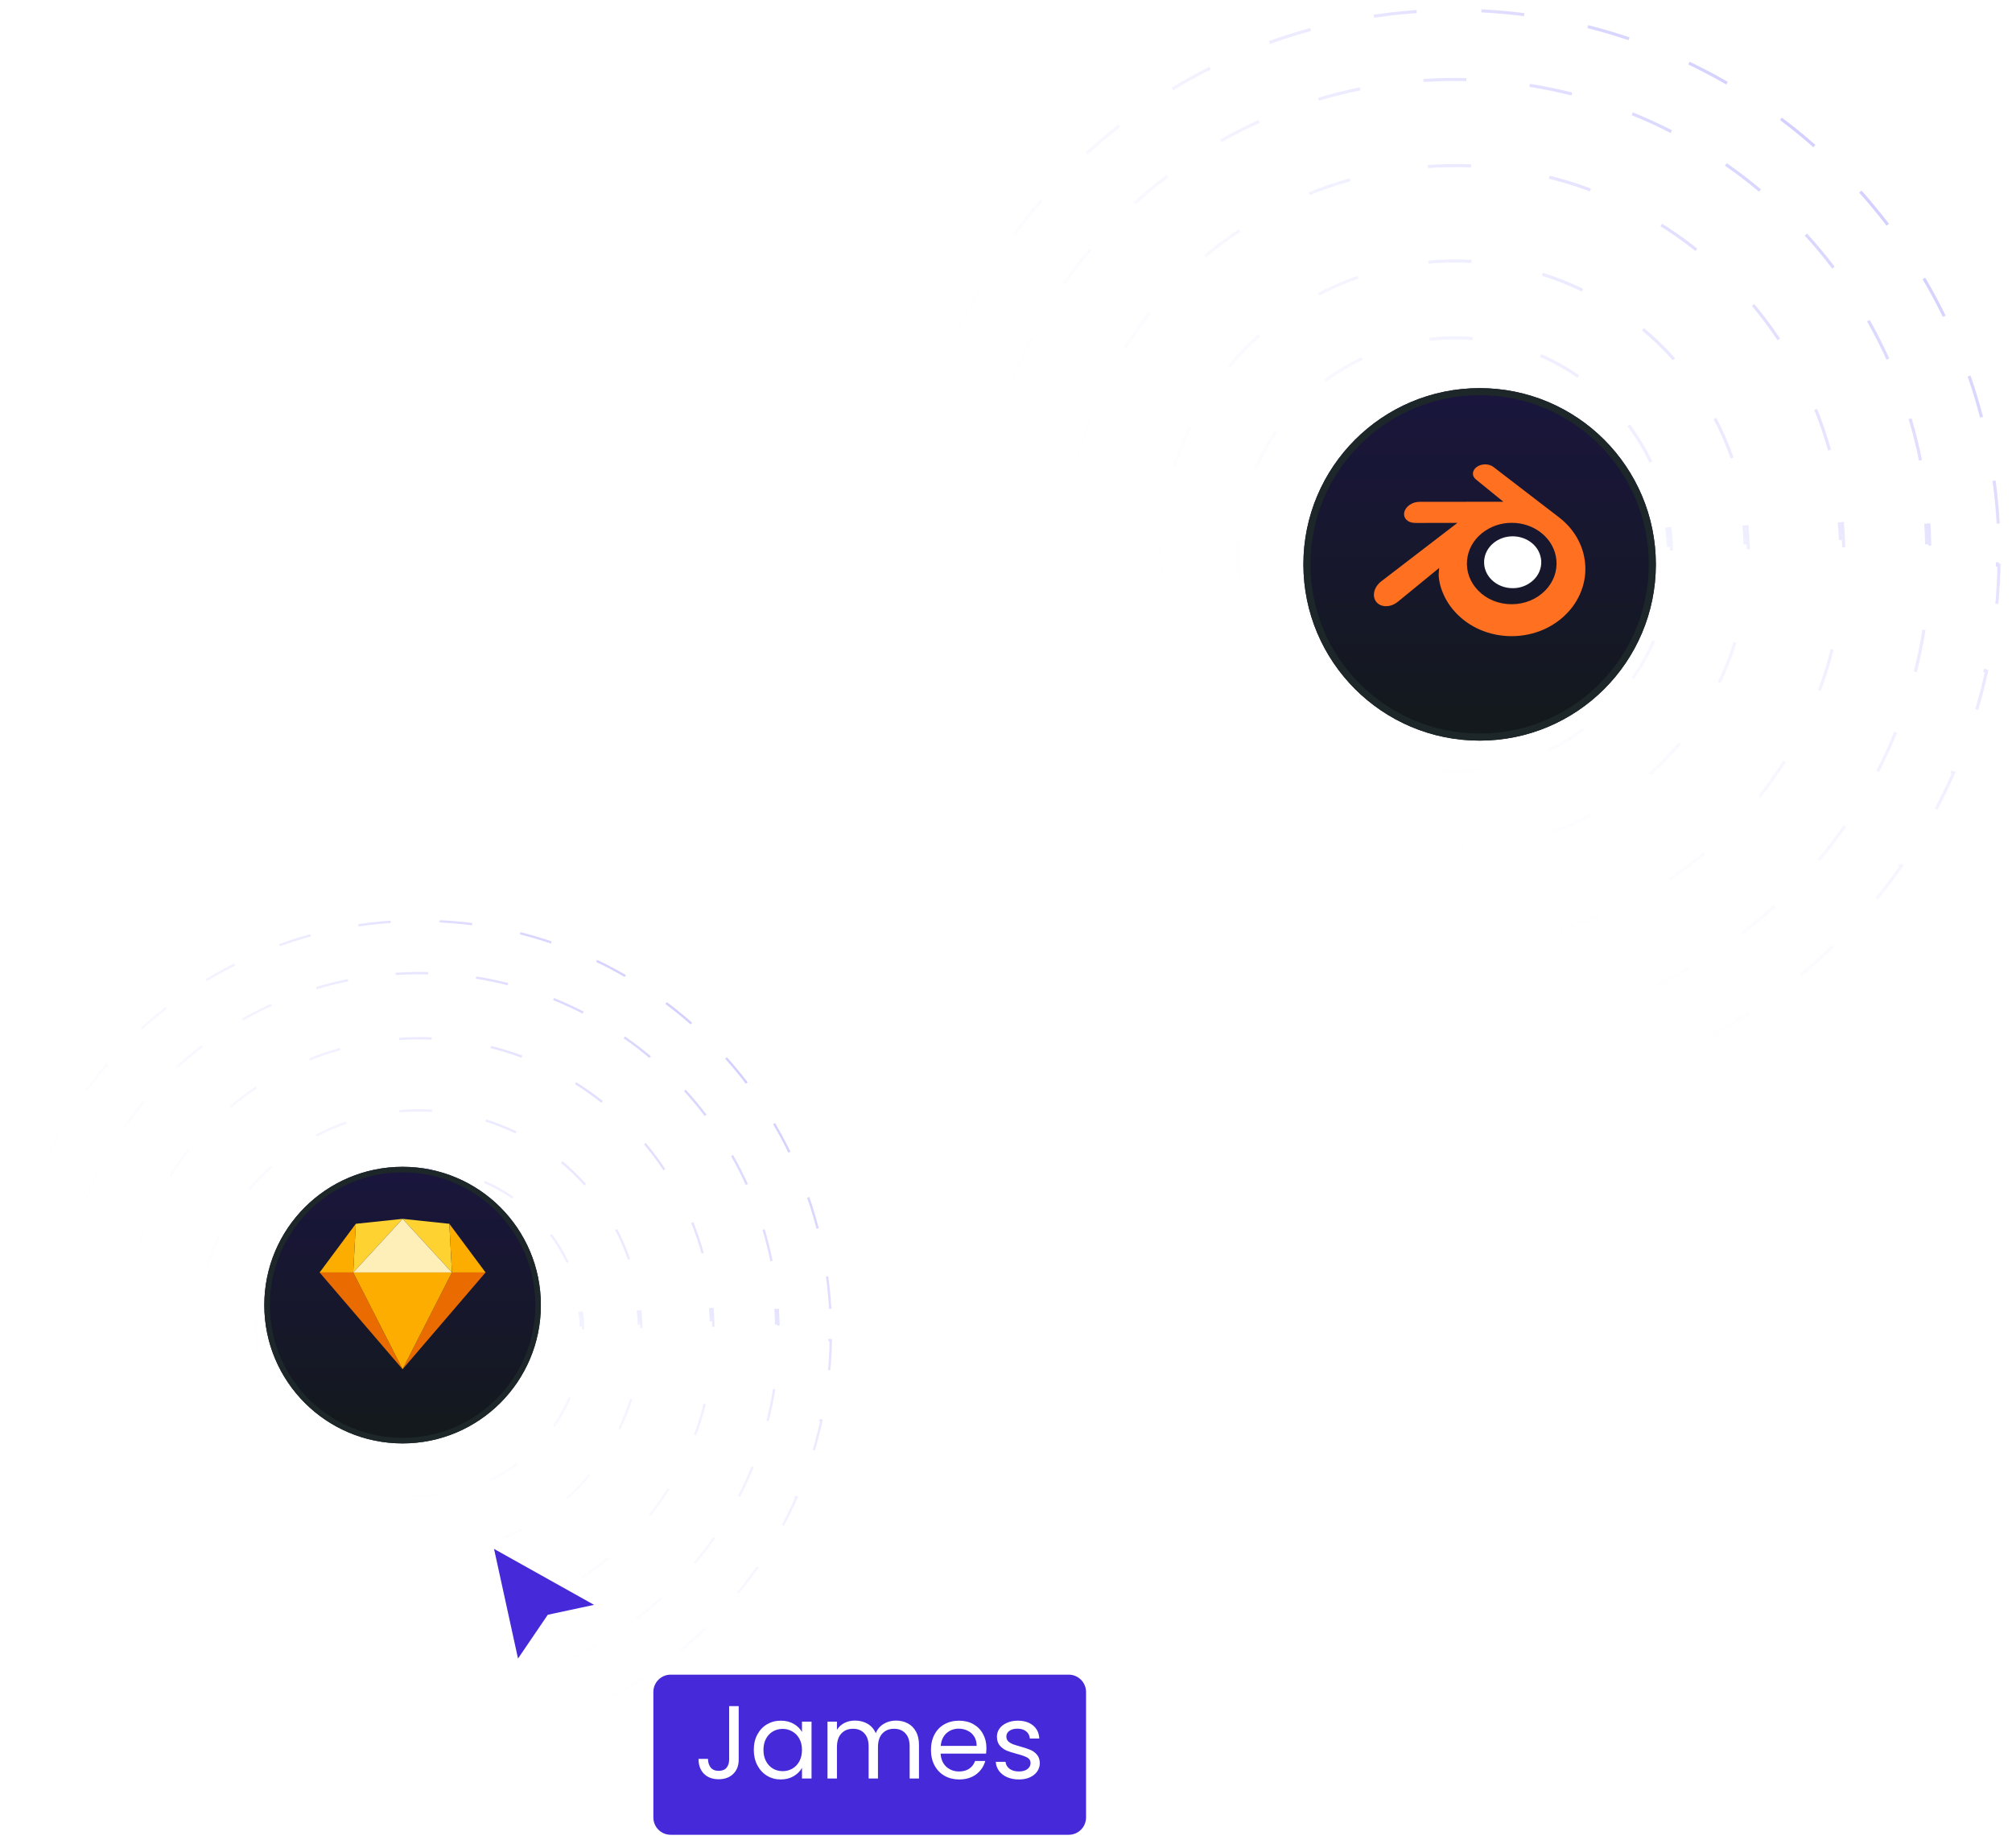 <svg width="465" height="427" viewBox="0 0 465 427" fill="none" xmlns="http://www.w3.org/2000/svg">
<path d="M461.806 120.99C461.518 115.907 460.929 110.906 460.058 106.006L459.708 106.068C459.145 102.904 458.464 99.781 457.67 96.706L458.014 96.617C456.746 91.708 455.191 86.918 453.366 82.264L453.035 82.394C451.865 79.41 450.584 76.482 449.198 73.615L449.518 73.46C447.318 68.912 444.852 64.518 442.142 60.297L441.843 60.49C440.115 57.798 438.287 55.177 436.364 52.632L436.647 52.418C433.609 48.397 430.336 44.565 426.848 40.943L426.592 41.189C424.377 38.888 422.075 36.672 419.691 34.546L419.928 34.28C416.175 30.933 412.222 27.808 408.089 24.924L407.885 25.216C405.269 23.391 402.581 21.664 399.825 20.039L400.006 19.733C395.685 17.185 391.2 14.889 386.572 12.863L386.429 13.189C383.512 11.912 380.538 10.743 377.511 9.688L377.628 9.352C372.908 7.706 368.062 6.333 363.109 5.253L363.034 5.6C359.93 4.923 356.784 4.361 353.6 3.919L353.649 3.567C348.719 2.883 343.7 2.485 338.609 2.39L338.603 2.746C337.01 2.716 335.411 2.716 333.805 2.747C332.199 2.777 330.601 2.838 329.011 2.928L328.99 2.573C323.907 2.861 318.906 3.45 314.006 4.321L314.068 4.671C310.904 5.234 307.781 5.914 304.706 6.709L304.617 6.365C299.708 7.632 294.918 9.188 290.264 11.013L290.394 11.344C287.41 12.514 284.482 13.795 281.615 15.181L281.461 14.861C276.912 17.061 272.518 19.526 268.298 22.237L268.49 22.536C265.798 24.264 263.177 26.092 260.632 28.015L260.418 27.732C256.397 30.77 252.565 34.043 248.943 37.531L249.189 37.787C246.888 40.002 244.672 42.304 242.546 44.688L242.28 44.451C238.933 48.203 235.808 52.157 232.924 56.29L233.216 56.494C231.391 59.11 229.664 61.798 228.039 64.554L227.733 64.373C225.185 68.694 222.889 73.179 220.863 77.807L221.189 77.95C219.912 80.867 218.743 83.841 217.688 86.868L217.352 86.751C215.706 91.471 214.333 96.317 213.253 101.27L213.6 101.345C212.923 104.449 212.361 107.595 211.919 110.779L211.567 110.73C210.883 115.66 210.485 120.679 210.39 125.77L210.746 125.776C210.716 127.369 210.716 128.968 210.747 130.574C210.777 132.18 210.838 133.778 210.928 135.368L210.573 135.388C210.861 140.472 211.45 145.473 212.321 150.373L212.671 150.311C213.234 153.475 213.915 156.597 214.709 159.673L214.365 159.762C215.633 164.671 217.188 169.461 219.013 174.115L219.344 173.985C220.514 176.969 221.795 179.897 223.181 182.764L222.861 182.918C225.061 187.467 227.527 191.861 230.237 196.081L230.536 195.889C232.264 198.581 234.092 201.202 236.015 203.747L235.732 203.961C238.77 207.982 242.043 211.814 245.531 215.436L245.787 215.19C248.002 217.491 250.304 219.707 252.688 221.833L252.451 222.099C256.204 225.446 260.157 228.571 264.29 231.454L264.494 231.163C267.11 232.988 269.798 234.715 272.554 236.34L272.373 236.646C276.694 239.194 281.179 241.49 285.807 243.516L285.95 243.19C288.867 244.467 291.841 245.635 294.868 246.691L294.751 247.027C299.471 248.673 304.317 250.046 309.27 251.126L309.345 250.779C312.449 251.456 315.595 252.018 318.779 252.46L318.73 252.812C323.66 253.496 328.679 253.894 333.77 253.989L333.776 253.633C335.369 253.663 336.968 253.663 338.574 253.632C340.18 253.602 341.778 253.541 343.368 253.451L343.389 253.806C348.472 253.518 353.473 252.929 358.373 252.058L358.311 251.708C361.475 251.145 364.597 250.464 367.673 249.67L367.762 250.014C372.671 248.746 377.461 247.191 382.115 245.366L381.985 245.035C384.969 243.865 387.897 242.584 390.764 241.198L390.918 241.518C395.467 239.318 399.861 236.852 404.081 234.142L403.889 233.843C406.581 232.115 409.202 230.287 411.747 228.364L411.961 228.647C415.982 225.609 419.814 222.336 423.436 218.848L423.19 218.592C425.491 216.377 427.707 214.075 429.833 211.691L430.099 211.928C433.446 208.175 436.571 204.222 439.454 200.089L439.163 199.885C440.988 197.269 442.715 194.581 444.34 191.825L444.646 192.006C447.194 187.685 449.49 183.2 451.516 178.572L451.19 178.429C452.467 175.512 453.635 172.538 454.691 169.511L455.027 169.628C456.673 164.908 458.046 160.062 459.126 155.109L458.779 155.034C459.456 151.93 460.018 148.784 460.46 145.6L460.812 145.649C461.496 140.719 461.894 135.7 461.989 130.609L461.633 130.602C461.663 129.01 461.663 127.411 461.632 125.805C461.602 124.199 461.541 122.601 461.451 121.011L461.806 120.99ZM426.096 126.48C426.061 124.636 425.971 122.806 425.827 120.991L425.118 121.047C425.261 122.848 425.351 124.664 425.385 126.494C425.42 128.324 425.4 130.142 425.325 131.947L426.035 131.976C426.11 130.157 426.131 128.325 426.096 126.48ZM422.825 104.018C421.836 100.463 420.634 96.998 419.235 93.637L418.579 93.911C419.967 97.244 421.159 100.682 422.14 104.208L422.825 104.018ZM411.107 78.435C409.074 75.38 406.859 72.457 404.479 69.682L403.939 70.145C406.301 72.898 408.498 75.798 410.515 78.829L411.107 78.435ZM392.059 57.726C389.195 55.453 386.191 53.35 383.06 51.435L382.689 52.041C385.795 53.942 388.776 56.027 391.617 58.282L392.059 57.726ZM367.56 43.891C364.149 42.62 360.641 41.551 357.051 40.698L356.887 41.389C360.448 42.236 363.928 43.296 367.312 44.557L367.56 43.891ZM339.976 38.344C338.157 38.269 336.325 38.248 334.48 38.283C332.636 38.318 330.806 38.408 328.991 38.552L329.047 39.261C330.848 39.118 332.664 39.028 334.494 38.994C336.324 38.959 338.142 38.979 339.947 39.054L339.976 38.344ZM312.018 41.554C308.463 42.543 304.998 43.745 301.637 45.144L301.911 45.8C305.244 44.412 308.682 43.22 312.208 42.239L312.018 41.554ZM286.435 53.272C283.38 55.305 280.457 57.52 277.682 59.9L278.145 60.44C280.898 58.078 283.798 55.881 286.829 53.864L286.435 53.272ZM265.726 72.32C263.453 75.184 261.351 78.188 259.435 81.319L260.041 81.69C261.942 78.584 264.027 75.603 266.283 72.762L265.726 72.32ZM251.891 96.819C250.62 100.23 249.551 103.738 248.698 107.328L249.389 107.492C250.236 103.931 251.296 100.451 252.557 97.067L251.891 96.819ZM246.344 124.403C246.269 126.222 246.248 128.054 246.283 129.899C246.318 131.743 246.408 133.573 246.552 135.388L247.261 135.332C247.118 133.531 247.028 131.715 246.994 129.885C246.959 128.055 246.979 126.237 247.054 124.432L246.344 124.403ZM249.554 152.361C250.543 155.916 251.745 159.381 253.144 162.742L253.8 162.468C252.412 159.135 251.22 155.697 250.239 152.171L249.554 152.361ZM261.272 177.944C263.305 180.999 265.52 183.922 267.9 186.697L268.44 186.234C266.078 183.481 263.881 180.581 261.864 177.55L261.272 177.944ZM280.32 198.653C283.184 200.926 286.188 203.028 289.319 204.944L289.69 204.338C286.584 202.437 283.603 200.352 280.762 198.096L280.32 198.653ZM304.819 212.488C308.23 213.759 311.738 214.828 315.328 215.681L315.492 214.99C311.931 214.143 308.451 213.083 305.067 211.822L304.819 212.488ZM332.403 218.035C334.222 218.11 336.054 218.131 337.899 218.096C339.743 218.061 341.573 217.971 343.388 217.827L343.332 217.118C341.531 217.261 339.715 217.35 337.885 217.385C336.055 217.42 334.237 217.4 332.432 217.325L332.403 218.035ZM360.361 214.825C363.916 213.836 367.381 212.634 370.742 211.235L370.468 210.579C367.135 211.967 363.697 213.159 360.171 214.14L360.361 214.825ZM385.944 203.107C388.999 201.074 391.922 198.859 394.697 196.479L394.234 195.939C391.481 198.301 388.581 200.498 385.55 202.515L385.944 203.107ZM406.653 184.059C408.926 181.195 411.028 178.191 412.944 175.06L412.338 174.689C410.437 177.795 408.352 180.776 406.096 183.617L406.653 184.059ZM420.488 159.56C421.759 156.149 422.828 152.641 423.681 149.051L422.99 148.887C422.143 152.448 421.083 155.928 419.822 159.312L420.488 159.56ZM404.064 126.899C404.03 125.156 403.932 123.429 403.77 121.72L403.062 121.787C403.222 123.478 403.32 125.187 403.353 126.913C403.386 128.638 403.353 130.35 403.257 132.045L403.967 132.085C404.064 130.372 404.097 128.643 404.064 126.899ZM400.311 105.84C399.166 102.553 397.775 99.382 396.162 96.349L395.535 96.683C397.131 99.684 398.507 102.821 399.64 106.074L400.311 105.84ZM386.866 83.016C384.564 80.437 382.069 78.035 379.404 75.833L378.951 76.381C381.589 78.56 384.058 80.937 386.336 83.49L386.866 83.016ZM365.727 67.05C362.636 65.553 359.414 64.284 356.085 63.265L355.877 63.945C359.171 64.953 362.358 66.209 365.418 67.69L365.727 67.05ZM340.085 60.412C338.372 60.315 336.643 60.282 334.899 60.315C333.156 60.349 331.429 60.447 329.72 60.609L329.787 61.316C331.478 61.157 333.187 61.059 334.913 61.026C336.638 60.993 338.35 61.026 340.045 61.121L340.085 60.412ZM313.84 64.068C310.553 65.213 307.382 66.603 304.349 68.217L304.683 68.844C307.684 67.248 310.821 65.872 314.074 64.739L313.84 64.068ZM291.016 77.513C288.437 79.815 286.035 82.31 283.833 84.975L284.381 85.428C286.56 82.79 288.937 80.321 291.49 78.043L291.016 77.513ZM275.05 98.651C273.553 101.743 272.284 104.965 271.265 108.294L271.945 108.502C272.953 105.208 274.209 102.021 275.69 98.961L275.05 98.651ZM268.412 124.293C268.315 126.007 268.282 127.736 268.315 129.48C268.349 131.223 268.447 132.95 268.609 134.659L269.317 134.592C269.157 132.901 269.059 131.192 269.026 129.466C268.993 127.741 269.026 126.029 269.122 124.333L268.412 124.293ZM272.068 150.539C273.213 153.826 274.604 156.997 276.217 160.03L276.844 159.696C275.248 156.695 273.872 153.558 272.739 150.305L272.068 150.539ZM285.513 173.363C287.815 175.942 290.31 178.344 292.975 180.546L293.428 179.998C290.79 177.819 288.321 175.442 286.043 172.889L285.513 173.363ZM306.652 189.329C309.743 190.826 312.965 192.095 316.294 193.114L316.502 192.434C313.208 191.426 310.021 190.17 306.961 188.689L306.652 189.329ZM332.293 195.967C334.007 196.064 335.736 196.097 337.48 196.064C339.223 196.03 340.95 195.932 342.659 195.77L342.592 195.062C340.901 195.222 339.192 195.32 337.466 195.353C335.741 195.386 334.029 195.353 332.334 195.257L332.293 195.967ZM358.539 192.311C361.826 191.166 364.997 189.775 368.03 188.162L367.696 187.535C364.695 189.131 361.558 190.507 358.305 191.64L358.539 192.311ZM381.363 178.866C383.942 176.564 386.344 174.069 388.546 171.404L387.998 170.951C385.819 173.589 383.442 176.058 380.889 178.336L381.363 178.866ZM397.329 157.727C398.826 154.636 400.095 151.414 401.114 148.085L400.434 147.877C399.426 151.171 398.17 154.358 396.689 157.418L397.329 157.727ZM445.996 126.102C445.966 124.496 445.901 122.898 445.802 121.31L445.093 121.354C445.191 122.932 445.255 124.519 445.286 126.116C445.316 127.712 445.312 129.301 445.274 130.881L445.985 130.898C446.023 129.307 446.027 127.708 445.996 126.102ZM443.849 106.385C443.215 103.233 442.445 100.13 441.548 97.084L440.866 97.285C441.758 100.311 442.522 103.393 443.152 106.525L443.849 106.385ZM436.309 82.977C434.988 80.056 433.543 77.204 431.982 74.427L431.362 74.775C432.914 77.534 434.349 80.368 435.661 83.27L436.309 82.977ZM423.722 61.845C421.788 59.297 419.746 56.838 417.602 54.472L417.075 54.949C419.205 57.3 421.234 59.744 423.156 62.275L423.722 61.845ZM406.76 44.034C404.314 41.982 401.778 40.034 399.159 38.199L398.751 38.781C401.354 40.605 403.873 42.54 406.303 44.579L406.76 44.034ZM386.272 30.423C383.438 28.968 380.533 27.633 377.564 26.424L377.296 27.083C380.246 28.284 383.132 29.61 385.948 31.055L386.272 30.423ZM363.268 21.725C360.19 20.944 357.061 20.293 353.887 19.779L353.773 20.48C356.926 20.991 360.035 21.638 363.093 22.414L363.268 21.725ZM338.898 18.394C337.307 18.356 335.708 18.352 334.102 18.383C332.496 18.413 330.898 18.478 329.31 18.577L329.354 19.286C330.932 19.188 332.519 19.124 334.116 19.093C335.712 19.063 337.301 19.067 338.881 19.105L338.898 18.394ZM314.385 20.53C311.233 21.164 308.13 21.934 305.084 22.831L305.285 23.513C308.311 22.621 311.393 21.857 314.525 21.227L314.385 20.53ZM290.977 28.07C288.056 29.391 285.204 30.835 282.427 32.397L282.776 33.017C285.534 31.465 288.368 30.03 291.27 28.718L290.977 28.07ZM269.845 40.657C267.297 42.591 264.838 44.633 262.472 46.777L262.949 47.304C265.3 45.174 267.744 43.145 270.275 41.223L269.845 40.657ZM252.034 57.619C249.982 60.065 248.034 62.6 246.199 65.219L246.781 65.627C248.605 63.025 250.54 60.506 252.579 58.076L252.034 57.619ZM238.423 78.107C236.968 80.941 235.633 83.846 234.424 86.815L235.083 87.083C236.283 84.133 237.61 81.247 239.055 78.431L238.423 78.107ZM229.725 101.111C228.944 104.189 228.293 107.318 227.779 110.492L228.481 110.606C228.992 107.453 229.638 104.344 230.414 101.286L229.725 101.111ZM226.394 125.481C226.356 127.072 226.352 128.671 226.383 130.277C226.413 131.883 226.478 133.481 226.577 135.069L227.286 135.025C227.188 133.447 227.124 131.86 227.093 130.263C227.063 128.667 227.067 127.078 227.105 125.498L226.394 125.481ZM228.53 149.994C229.164 153.146 229.934 156.249 230.831 159.295L231.513 159.094C230.621 156.067 229.857 152.986 229.227 149.854L228.53 149.994ZM236.07 173.402C237.391 176.323 238.836 179.175 240.397 181.952L241.017 181.603C239.465 178.845 238.03 176.011 236.718 173.109L236.07 173.402ZM248.657 194.534C250.591 197.081 252.633 199.541 254.777 201.907L255.304 201.43C253.174 199.079 251.145 196.635 249.223 194.104L248.657 194.534ZM265.619 212.345C268.065 214.397 270.601 216.344 273.22 218.18L273.628 217.598C271.025 215.774 268.506 213.839 266.076 211.8L265.619 212.345ZM286.107 225.956C288.941 227.411 291.846 228.746 294.815 229.955L295.083 229.296C292.133 228.095 289.247 226.769 286.431 225.324L286.107 225.956ZM309.111 234.654C312.189 235.435 315.318 236.086 318.492 236.6L318.606 235.898C315.453 235.387 312.344 234.741 309.286 233.965L309.111 234.654ZM333.481 237.985C335.072 238.023 336.671 238.027 338.277 237.996C339.883 237.966 341.481 237.901 343.069 237.802L343.025 237.093C341.447 237.191 339.86 237.255 338.263 237.286C336.667 237.316 335.078 237.312 333.498 237.274L333.481 237.985ZM357.994 235.849C361.146 235.215 364.249 234.445 367.295 233.548L367.094 232.866C364.068 233.758 360.986 234.522 357.854 235.152L357.994 235.849ZM381.402 228.309C384.323 226.988 387.175 225.543 389.952 223.982L389.603 223.362C386.845 224.914 384.011 226.349 381.109 227.661L381.402 228.309ZM402.534 215.722C405.081 213.788 407.541 211.746 409.907 209.602L409.43 209.075C407.079 211.205 404.635 213.234 402.104 215.156L402.534 215.722ZM420.345 198.759C422.397 196.314 424.345 193.778 426.18 191.159L425.598 190.751C423.774 193.354 421.839 195.873 419.8 198.302L420.345 198.759ZM433.956 178.272C435.411 175.438 436.746 172.533 437.955 169.564L437.296 169.296C436.095 172.246 434.769 175.132 433.324 177.948L433.956 178.272ZM442.654 155.268C443.435 152.19 444.086 149.061 444.6 145.887L443.898 145.773C443.387 148.926 442.741 152.035 441.965 155.093L442.654 155.268ZM386.296 127.237C386.263 125.518 386.144 123.82 385.943 122.149L385.237 122.233C385.435 123.881 385.553 125.555 385.585 127.25C385.617 128.946 385.563 130.623 385.428 132.277L386.137 132.335C386.274 130.657 386.328 128.956 386.296 127.237ZM381.525 106.801C380.063 103.706 378.293 100.787 376.257 98.082L375.689 98.509C377.697 101.176 379.441 104.054 380.882 107.105L381.525 106.801ZM364.753 87.007C361.972 85.075 358.987 83.418 355.839 82.074L355.56 82.728C358.664 84.052 361.606 85.686 364.347 87.59L364.753 87.007ZM340.335 78.242C338.657 78.105 336.956 78.051 335.237 78.083C333.518 78.116 331.82 78.235 330.149 78.436L330.233 79.142C331.881 78.944 333.555 78.826 335.25 78.794C336.946 78.762 338.623 78.816 340.277 78.951L340.335 78.242ZM314.802 82.854C311.706 84.316 308.787 86.086 306.082 88.122L306.509 88.69C309.176 86.682 312.054 84.938 315.105 83.497L314.802 82.854ZM295.007 99.626C293.075 102.407 291.418 105.392 290.074 108.54L290.728 108.819C292.052 105.715 293.686 102.773 295.59 100.032L295.007 99.626ZM286.242 124.044C286.105 125.722 286.051 127.423 286.083 129.142C286.116 130.861 286.235 132.559 286.436 134.23L287.142 134.146C286.944 132.497 286.826 130.824 286.794 129.128C286.762 127.433 286.816 125.756 286.951 124.102L286.242 124.044ZM290.854 149.577C292.316 152.673 294.086 155.592 296.122 158.297L296.69 157.87C294.682 155.203 292.938 152.325 291.497 149.274L290.854 149.577ZM307.626 169.372C310.407 171.304 313.392 172.961 316.54 174.305L316.819 173.651C313.715 172.327 310.773 170.693 308.032 168.789L307.626 169.372ZM332.044 178.137C333.722 178.274 335.423 178.328 337.142 178.295C338.861 178.263 340.559 178.144 342.23 177.943L342.146 177.237C340.498 177.435 338.824 177.553 337.128 177.585C335.433 177.617 333.756 177.563 332.102 177.428L332.044 178.137ZM357.577 173.525C360.673 172.063 363.592 170.293 366.297 168.257L365.87 167.689C363.203 169.697 360.325 171.441 357.274 172.882L357.577 173.525ZM377.372 156.753C379.304 153.972 380.961 150.987 382.305 147.839L381.651 147.56C380.327 150.663 378.693 153.606 376.789 156.347L377.372 156.753Z" stroke="url(#paint0_linear_3605_9502)" stroke-width="0.711" stroke-dasharray="9.95 15.64"/>
<g filter="url(#filter0_d_3605_9502)">
<circle cx="341.961" cy="127.166" r="40.728" fill="url(#paint1_linear_3605_9502)"/>
<circle cx="341.961" cy="127.166" r="39.914" stroke="#1D2729" stroke-width="1.629"/>
</g>
<g clip-path="url(#clip0_3605_9502)">
<path d="M343.003 129.631C343.095 128.003 343.892 126.567 345.095 125.547C346.278 124.548 347.866 123.937 349.601 123.937C351.336 123.937 352.924 124.548 354.107 125.547C354.716 126.048 355.216 126.669 355.576 127.372C355.936 128.074 356.148 128.843 356.199 129.631C356.291 131.305 355.619 132.863 354.436 134.014C353.135 135.256 351.4 135.941 349.601 135.923C347.683 135.923 345.966 135.187 344.762 134.014C343.583 132.863 342.908 131.305 343.003 129.631Z" fill="white"/>
<path d="M332.493 132.93C332.506 133.565 332.71 134.805 333.013 135.774C333.672 137.859 334.779 139.776 336.257 141.388C337.841 143.13 339.775 144.519 341.932 145.463C344.257 146.492 346.774 147.018 349.382 147.012C351.991 147.006 354.511 146.474 356.833 145.439C359.041 144.449 360.95 143.065 362.505 141.345C363.98 139.727 365.086 137.807 365.746 135.719C366.067 134.698 366.272 133.645 366.357 132.579C366.436 131.54 366.403 130.498 366.256 129.46C365.969 127.435 365.267 125.531 364.188 123.8C363.199 122.208 361.928 120.815 360.416 119.639L360.419 119.636L345.155 107.912C344.11 107.112 342.427 107.115 341.327 107.885C340.228 108.655 340.087 109.953 341.077 110.765L341.074 110.768L347.443 115.949L328.034 115.97C326.402 115.97 324.863 117.027 324.554 118.356C324.243 119.712 325.333 120.833 326.998 120.843L326.995 120.849L336.834 120.83L319.279 134.304L319.212 134.353C317.556 135.621 317.022 137.732 318.063 139.067C319.123 140.423 321.371 140.426 323.045 139.073L332.628 131.234C332.628 131.234 332.487 132.294 332.499 132.93H332.493ZM357.111 136.473C355.137 138.486 352.376 139.626 349.382 139.632C346.389 139.638 343.624 138.508 341.651 136.498C340.686 135.517 339.977 134.393 339.54 133.193C339.113 132.013 338.945 130.764 339.055 129.503C339.162 128.268 339.525 127.092 340.115 126.026C340.712 124.954 341.51 124.007 342.464 123.234C344.424 121.658 346.867 120.806 349.382 120.821C351.939 120.818 354.38 121.658 356.301 123.216C357.279 124.013 358.073 124.954 358.647 125.999C359.24 127.07 359.601 128.253 359.707 129.472C359.817 130.734 359.649 131.983 359.221 133.162C358.785 134.365 358.076 135.49 357.111 136.473Z" fill="#FF7021"/>
</g>
<path d="M191.873 302.467C191.656 298.624 191.211 294.843 190.552 291.139L190.287 291.186C189.862 288.794 189.347 286.433 188.747 284.108L189.007 284.041C188.048 280.33 186.872 276.709 185.493 273.191L185.243 273.289C184.358 271.033 183.39 268.819 182.342 266.652L182.584 266.535C180.92 263.097 179.057 259.775 177.008 256.584L176.782 256.729C175.475 254.694 174.093 252.713 172.639 250.789L172.854 250.627C170.557 247.587 168.083 244.69 165.446 241.952L165.252 242.138C163.577 240.399 161.837 238.723 160.035 237.116L160.214 236.915C157.377 234.385 154.389 232.022 151.264 229.843L151.11 230.063C149.132 228.683 147.1 227.378 145.017 226.149L145.153 225.918C141.887 223.992 138.497 222.256 134.997 220.724L134.89 220.97C132.684 220.005 130.436 219.122 128.148 218.324L128.236 218.07C124.668 216.825 121.005 215.788 117.26 214.971L117.203 215.234C114.857 214.722 112.478 214.297 110.072 213.963L110.109 213.697C106.382 213.179 102.587 212.878 98.739 212.807L98.734 213.076C97.53 213.053 96.321 213.053 95.106 213.077C93.892 213.1 92.684 213.145 91.482 213.213L91.467 212.945C87.624 213.163 83.844 213.608 80.139 214.267L80.186 214.531C77.794 214.956 75.433 215.471 73.108 216.072L73.041 215.812C69.33 216.77 65.709 217.946 62.191 219.326L62.289 219.576C60.032 220.46 57.819 221.429 55.652 222.477L55.535 222.235C52.097 223.898 48.775 225.762 45.584 227.811L45.729 228.037C43.694 229.343 41.713 230.725 39.789 232.179L39.627 231.965C36.587 234.261 33.691 236.736 30.952 239.373L31.138 239.566C29.399 241.241 27.723 242.981 26.116 244.783L25.915 244.604C23.385 247.441 21.022 250.43 18.843 253.555L19.063 253.708C17.683 255.686 16.378 257.719 15.149 259.802L14.918 259.665C12.992 262.932 11.256 266.322 9.724 269.821L9.97 269.929C9.005 272.134 8.122 274.383 7.324 276.671L7.07 276.582C5.825 280.15 4.788 283.814 3.971 287.558L4.234 287.615C3.722 289.962 3.297 292.34 2.963 294.747L2.697 294.71C2.179 298.437 1.878 302.231 1.807 306.08L2.076 306.085C2.053 307.289 2.053 308.498 2.077 309.712C2.1 310.926 2.145 312.134 2.213 313.336L1.945 313.352C2.163 317.195 2.608 320.975 3.267 324.68L3.531 324.633C3.956 327.025 4.471 329.385 5.072 331.711L4.812 331.778C5.77 335.488 6.946 339.11 8.326 342.628L8.576 342.53C9.46 344.786 10.429 346.999 11.477 349.166L11.235 349.283C12.898 352.722 14.762 356.044 16.811 359.235L17.037 359.089C18.343 361.124 19.726 363.106 21.179 365.03L20.965 365.192C23.261 368.231 25.736 371.128 28.373 373.867L28.566 373.68C30.241 375.42 31.981 377.095 33.783 378.703L33.604 378.903C36.441 381.434 39.43 383.796 42.555 385.976L42.708 385.756C44.686 387.135 46.719 388.441 48.802 389.669L48.665 389.901C51.931 391.827 55.322 393.563 58.821 395.094L58.929 394.848C61.134 395.813 63.383 396.697 65.671 397.495L65.582 397.748C69.15 398.993 72.814 400.031 76.558 400.847L76.615 400.585C78.962 401.097 81.34 401.521 83.747 401.856L83.71 402.122C87.437 402.639 91.231 402.94 95.08 403.012L95.085 402.743C96.289 402.765 97.498 402.765 98.712 402.742C99.926 402.719 101.134 402.673 102.336 402.605L102.352 402.873C106.195 402.656 109.975 402.211 113.68 401.552L113.633 401.287C116.025 400.862 118.385 400.347 120.711 399.747L120.778 400.007C124.488 399.048 128.11 397.872 131.628 396.493L131.53 396.243C133.786 395.358 135.999 394.39 138.166 393.342L138.283 393.584C141.722 391.92 145.044 390.057 148.235 388.008L148.089 387.782C150.124 386.475 152.106 385.093 154.03 383.639L154.192 383.854C157.231 381.557 160.128 379.083 162.867 376.446L162.68 376.252C164.42 374.577 166.095 372.837 167.703 371.035L167.903 371.214C170.434 368.377 172.796 365.389 174.976 362.264L174.756 362.11C176.135 360.132 177.441 358.1 178.669 356.017L178.901 356.153C180.827 352.887 182.563 349.497 184.094 345.997L183.848 345.89C184.813 343.684 185.697 341.436 186.495 339.148L186.748 339.236C187.993 335.668 189.031 332.005 189.847 328.26L189.585 328.203C190.097 325.857 190.521 323.478 190.856 321.072L191.122 321.109C191.639 317.382 191.94 313.587 192.012 309.738L191.743 309.733C191.765 308.53 191.765 307.321 191.742 306.107C191.719 304.892 191.673 303.684 191.605 302.482L191.873 302.467ZM164.877 306.617C164.851 305.223 164.782 303.839 164.674 302.467L164.138 302.51C164.246 303.871 164.314 305.244 164.34 306.627C164.366 308.011 164.351 309.386 164.294 310.75L164.831 310.772C164.888 309.397 164.904 308.012 164.877 306.617ZM162.404 289.636C161.657 286.948 160.748 284.329 159.69 281.788L159.194 281.995C160.244 284.515 161.145 287.114 161.887 289.78L162.404 289.636ZM153.546 270.296C152.009 267.986 150.335 265.777 148.535 263.679L148.127 264.028C149.913 266.11 151.574 268.302 153.098 270.594L153.546 270.296ZM139.146 254.64C136.981 252.921 134.709 251.332 132.343 249.884L132.062 250.342C134.41 251.779 136.664 253.356 138.812 255.061L139.146 254.64ZM120.625 244.181C118.046 243.22 115.394 242.412 112.68 241.767L112.556 242.29C115.248 242.93 117.879 243.731 120.438 244.684L120.625 244.181ZM99.772 239.987C98.397 239.93 97.011 239.915 95.617 239.941C94.223 239.968 92.839 240.036 91.467 240.145L91.51 240.681C92.871 240.573 94.244 240.505 95.627 240.479C97.011 240.452 98.385 240.468 99.75 240.524L99.772 239.987ZM78.636 242.414C75.948 243.162 73.329 244.07 70.788 245.128L70.995 245.624C73.515 244.575 76.114 243.674 78.78 242.932L78.636 242.414ZM59.296 251.273C56.986 252.81 54.777 254.484 52.679 256.284L53.029 256.691C55.11 254.906 57.302 253.245 59.594 251.72L59.296 251.273ZM43.64 265.673C41.921 267.838 40.332 270.109 38.884 272.476L39.343 272.756C40.779 270.408 42.356 268.155 44.061 266.007L43.64 265.673ZM33.181 284.193C32.22 286.772 31.412 289.424 30.767 292.138L31.29 292.262C31.93 289.57 32.731 286.939 33.684 284.381L33.181 284.193ZM28.987 305.046C28.93 306.422 28.915 307.807 28.941 309.201C28.968 310.596 29.036 311.979 29.145 313.351L29.681 313.309C29.573 311.948 29.505 310.575 29.479 309.191C29.452 307.808 29.468 306.433 29.524 305.069L28.987 305.046ZM31.414 326.183C32.162 328.87 33.07 331.49 34.128 334.03L34.624 333.824C33.575 331.303 32.674 328.705 31.932 326.039L31.414 326.183ZM40.273 345.523C41.81 347.832 43.484 350.042 45.283 352.14L45.691 351.79C43.906 349.708 42.245 347.516 40.72 345.225L40.273 345.523ZM54.673 361.179C56.838 362.897 59.109 364.486 61.476 365.934L61.756 365.476C59.408 364.039 57.155 362.463 55.007 360.758L54.673 361.179ZM73.193 371.638C75.772 372.598 78.424 373.406 81.138 374.052L81.262 373.529C78.57 372.889 75.939 372.087 73.381 371.134L73.193 371.638ZM94.046 375.831C95.422 375.888 96.807 375.904 98.201 375.877C99.596 375.851 100.979 375.782 102.351 375.674L102.309 375.138C100.948 375.246 99.575 375.314 98.191 375.34C96.808 375.366 95.433 375.351 94.069 375.294L94.046 375.831ZM115.183 373.404C117.87 372.657 120.49 371.748 123.03 370.69L122.824 370.194C120.303 371.244 117.705 372.145 115.039 372.887L115.183 373.404ZM134.523 364.546C136.832 363.009 139.042 361.335 141.14 359.535L140.79 359.127C138.708 360.913 136.516 362.574 134.225 364.098L134.523 364.546ZM150.179 350.146C151.897 347.981 153.486 345.709 154.934 343.343L154.476 343.062C153.039 345.41 151.463 347.664 149.758 349.812L150.179 350.146ZM160.638 331.625C161.598 329.046 162.406 326.394 163.052 323.68L162.529 323.556C161.889 326.248 161.087 328.879 160.134 331.438L160.638 331.625ZM148.221 306.934C148.196 305.616 148.121 304.31 147.999 303.019L147.464 303.069C147.585 304.347 147.659 305.639 147.684 306.944C147.709 308.249 147.684 309.543 147.612 310.824L148.148 310.855C148.221 309.559 148.246 308.252 148.221 306.934ZM145.384 291.014C144.518 288.528 143.467 286.131 142.248 283.838L141.773 284.091C142.98 286.36 144.02 288.731 144.877 291.191L145.384 291.014ZM135.22 273.759C133.48 271.809 131.594 269.993 129.579 268.328L129.236 268.743C131.23 270.39 133.097 272.187 134.819 274.117L135.22 273.759ZM119.24 261.689C116.902 260.557 114.467 259.598 111.95 258.827L111.793 259.341C114.283 260.104 116.692 261.053 119.005 262.172L119.24 261.689ZM99.855 256.67C98.559 256.597 97.252 256.572 95.934 256.597C94.616 256.623 93.31 256.697 92.019 256.819L92.069 257.354C93.347 257.233 94.639 257.16 95.944 257.135C97.249 257.11 98.543 257.135 99.824 257.207L99.855 256.67ZM80.014 259.434C77.528 260.3 75.131 261.351 72.838 262.571L73.091 263.045C75.359 261.839 77.731 260.799 80.191 259.942L80.014 259.434ZM62.759 269.599C60.809 271.339 58.993 273.225 57.328 275.24L57.743 275.582C59.39 273.588 61.187 271.721 63.117 270L62.759 269.599ZM50.689 285.579C49.557 287.916 48.598 290.352 47.827 292.868L48.341 293.026C49.104 290.536 50.053 288.126 51.172 285.813L50.689 285.579ZM45.67 304.964C45.597 306.259 45.572 307.567 45.597 308.885C45.623 310.203 45.697 311.508 45.819 312.8L46.354 312.749C46.233 311.471 46.16 310.179 46.135 308.874C46.11 307.57 46.135 306.276 46.207 304.994L45.67 304.964ZM48.434 324.805C49.3 327.29 50.351 329.687 51.571 331.98L52.045 331.728C50.839 329.459 49.798 327.087 48.942 324.628L48.434 324.805ZM58.599 342.059C60.339 344.01 62.225 345.826 64.24 347.49L64.582 347.076C62.588 345.429 60.721 343.632 59 341.702L58.599 342.059ZM74.579 354.13C76.916 355.261 79.352 356.221 81.868 356.991L82.026 356.477C79.536 355.715 77.126 354.766 74.813 353.646L74.579 354.13ZM93.964 359.148C95.259 359.221 96.567 359.246 97.885 359.221C99.203 359.196 100.508 359.121 101.8 358.999L101.749 358.464C100.471 358.585 99.179 358.659 97.874 358.684C96.57 358.709 95.276 358.684 93.994 358.612L93.964 359.148ZM113.805 356.384C116.29 355.518 118.687 354.467 120.98 353.248L120.728 352.773C118.459 353.98 116.087 355.02 113.628 355.877L113.805 356.384ZM131.059 346.22C133.01 344.48 134.826 342.594 136.49 340.579L136.076 340.236C134.429 342.23 132.632 344.097 130.702 345.819L131.059 346.22ZM143.13 330.24C144.261 327.902 145.221 325.467 145.991 322.95L145.477 322.793C144.715 325.283 143.766 327.692 142.646 330.005L143.13 330.24ZM179.922 306.331C179.898 305.117 179.849 303.909 179.775 302.708L179.239 302.742C179.313 303.935 179.361 305.135 179.384 306.341C179.407 307.548 179.404 308.749 179.375 309.944L179.913 309.957C179.941 308.754 179.945 307.546 179.922 306.331ZM178.298 291.425C177.819 289.042 177.237 286.697 176.559 284.394L176.043 284.546C176.717 286.834 177.295 289.164 177.772 291.531L178.298 291.425ZM172.598 273.729C171.599 271.521 170.507 269.365 169.327 267.266L168.858 267.529C170.031 269.615 171.116 271.757 172.108 273.951L172.598 273.729ZM163.083 257.754C161.62 255.828 160.076 253.968 158.456 252.18L158.058 252.541C159.668 254.318 161.202 256.165 162.655 258.079L163.083 257.754ZM150.259 244.289C148.41 242.738 146.493 241.265 144.514 239.878L144.205 240.318C146.172 241.697 148.077 243.159 149.914 244.701L150.259 244.289ZM134.771 233.999C132.629 232.899 130.433 231.89 128.188 230.976L127.985 231.474C130.215 232.382 132.397 233.385 134.526 234.477L134.771 233.999ZM117.38 227.424C115.053 226.833 112.688 226.341 110.288 225.952L110.202 226.483C112.586 226.869 114.936 227.358 117.248 227.945L117.38 227.424ZM98.957 224.906C97.754 224.877 96.546 224.874 95.331 224.897C94.117 224.92 92.909 224.969 91.708 225.044L91.742 225.58C92.935 225.506 94.135 225.457 95.341 225.434C96.548 225.411 97.749 225.414 98.944 225.443L98.957 224.906ZM80.425 226.52C78.042 227 75.697 227.581 73.394 228.26L73.546 228.775C75.834 228.101 78.164 227.524 80.531 227.047L80.425 226.52ZM62.729 232.221C60.521 233.219 58.365 234.311 56.266 235.492L56.529 235.96C58.615 234.787 60.757 233.702 62.951 232.71L62.729 232.221ZM46.754 241.736C44.828 243.198 42.968 244.742 41.18 246.363L41.541 246.761C43.318 245.151 45.165 243.617 47.079 242.164L46.754 241.736ZM33.289 254.559C31.738 256.408 30.265 258.325 28.878 260.305L29.318 260.613C30.697 258.646 32.159 256.742 33.701 254.905L33.289 254.559ZM22.999 270.047C21.899 272.19 20.89 274.386 19.976 276.63L20.474 276.833C21.382 274.603 22.385 272.421 23.477 270.293L22.999 270.047ZM16.424 287.438C15.833 289.765 15.341 292.131 14.953 294.53L15.483 294.616C15.869 292.233 16.358 289.882 16.945 287.57L16.424 287.438ZM13.906 305.861C13.877 307.064 13.874 308.273 13.897 309.487C13.92 310.702 13.969 311.909 14.044 313.11L14.58 313.077C14.506 311.884 14.457 310.684 14.434 309.477C14.411 308.27 14.415 307.069 14.443 305.874L13.906 305.861ZM15.52 324.393C16 326.776 16.581 329.121 17.26 331.424L17.775 331.273C17.101 328.985 16.524 326.655 16.047 324.287L15.52 324.393ZM21.221 342.089C22.219 344.298 23.311 346.454 24.492 348.553L24.96 348.289C23.787 346.204 22.702 344.062 21.71 341.868L21.221 342.089ZM30.736 358.065C32.198 359.991 33.742 361.85 35.363 363.639L35.761 363.278C34.151 361.501 32.617 359.653 31.164 357.74L30.736 358.065ZM43.559 371.529C45.408 373.081 47.325 374.553 49.305 375.941L49.613 375.501C47.646 374.122 45.742 372.659 43.905 371.118L43.559 371.529ZM59.047 381.819C61.19 382.919 63.386 383.928 65.63 384.842L65.833 384.344C63.603 383.437 61.421 382.434 59.293 381.341L59.047 381.819ZM76.438 388.395C78.765 388.985 81.131 389.477 83.53 389.866L83.616 389.336C81.233 388.949 78.882 388.46 76.57 387.874L76.438 388.395ZM94.862 390.913C96.064 390.941 97.273 390.945 98.487 390.922C99.702 390.898 100.909 390.849 102.11 390.775L102.077 390.239C100.884 390.313 99.684 390.361 98.477 390.384C97.27 390.407 96.069 390.404 94.874 390.375L94.862 390.913ZM113.393 389.298C115.776 388.819 118.121 388.237 120.424 387.559L120.273 387.043C117.985 387.717 115.655 388.295 113.287 388.772L113.393 389.298ZM131.089 383.598C133.298 382.599 135.454 381.507 137.553 380.327L137.289 379.858C135.204 381.031 133.062 382.116 130.868 383.108L131.089 383.598ZM147.065 374.083C148.991 372.62 150.85 371.076 152.639 369.456L152.278 369.058C150.501 370.668 148.653 372.202 146.74 373.655L147.065 374.083ZM160.529 361.259C162.081 359.41 163.553 357.493 164.941 355.514L164.501 355.205C163.122 357.172 161.659 359.077 160.118 360.914L160.529 361.259ZM170.819 345.771C171.919 343.629 172.928 341.433 173.842 339.188L173.344 338.985C172.437 341.215 171.434 343.397 170.341 345.526L170.819 345.771ZM177.395 328.38C177.985 326.053 178.477 323.688 178.866 321.288L178.336 321.202C177.949 323.586 177.46 325.936 176.874 328.248L177.395 328.38ZM134.789 307.189C134.764 305.889 134.674 304.606 134.522 303.342L133.989 303.407C134.138 304.652 134.227 305.918 134.251 307.199C134.276 308.481 134.235 309.749 134.133 310.999L134.669 311.043C134.772 309.775 134.813 308.489 134.789 307.189ZM131.182 291.74C130.077 289.4 128.739 287.193 127.2 285.148L126.77 285.471C128.288 287.488 129.607 289.663 130.696 291.97L131.182 291.74ZM118.503 276.776C116.4 275.315 114.144 274.062 111.764 273.047L111.553 273.541C113.899 274.542 116.124 275.777 118.196 277.217L118.503 276.776ZM100.043 270.15C98.775 270.046 97.489 270.005 96.189 270.03C94.889 270.055 93.606 270.144 92.343 270.296L92.407 270.83C93.653 270.68 94.918 270.592 96.199 270.567C97.481 270.543 98.749 270.583 99.999 270.686L100.043 270.15ZM80.74 273.636C78.4 274.742 76.193 276.079 74.148 277.619L74.471 278.048C76.488 276.531 78.663 275.212 80.97 274.122L80.74 273.636ZM65.776 286.316C64.315 288.418 63.062 290.674 62.047 293.055L62.541 293.265C63.542 290.919 64.777 288.695 66.217 286.623L65.776 286.316ZM59.15 304.775C59.046 306.044 59.005 307.33 59.03 308.629C59.055 309.929 59.145 311.212 59.296 312.476L59.83 312.412C59.68 311.166 59.592 309.901 59.567 308.619C59.543 307.337 59.583 306.07 59.686 304.819L59.15 304.775ZM62.636 324.078C63.742 326.418 65.079 328.625 66.619 330.67L67.048 330.347C65.531 328.331 64.212 326.155 63.122 323.849L62.636 324.078ZM75.316 339.043C77.418 340.503 79.674 341.756 82.055 342.772L82.266 342.278C79.919 341.276 77.695 340.041 75.623 338.602L75.316 339.043ZM93.775 345.669C95.044 345.772 96.33 345.813 97.629 345.789C98.929 345.764 100.212 345.674 101.476 345.522L101.412 344.989C100.166 345.138 98.901 345.227 97.619 345.251C96.338 345.276 95.07 345.235 93.819 345.133L93.775 345.669ZM113.078 342.182C115.418 341.077 117.625 339.739 119.67 338.2L119.347 337.77C117.331 339.288 115.155 340.607 112.849 341.696L113.078 342.182ZM128.043 329.503C129.503 327.4 130.756 325.144 131.772 322.764L131.278 322.553C130.276 324.899 129.041 327.124 127.602 329.196L128.043 329.503Z" stroke="url(#paint2_linear_3605_9502)" stroke-width="0.537" stroke-dasharray="7.52 11.82"/>
<g filter="url(#filter1_d_3605_9502)">
<circle cx="93.042" cy="299.042" r="31.958" fill="url(#paint3_linear_3605_9502)"/>
<circle cx="93.042" cy="299.042" r="31.319" stroke="#1D2729" stroke-width="1.278"/>
</g>
<g clip-path="url(#clip1_3605_9502)">
<path d="M81.633 294.059L93.042 316.419L73.867 294.057L81.633 294.059Z" fill="#EA6C00"/>
<path d="M104.452 294.059L93.043 316.419L112.218 294.057L104.452 294.059Z" fill="#EA6C00"/>
<path d="M81.633 294.059H104.448L93.042 316.419L81.633 294.059Z" fill="#FDAD00"/>
<path d="M93.042 281.665L82.234 282.808L81.633 294.057L93.042 281.665Z" fill="#FDD231"/>
<path d="M93.041 281.665L103.848 282.808L104.45 294.057L93.041 281.665Z" fill="#FDD231"/>
<path d="M112.217 294.057L103.849 282.808L104.451 294.057H112.217ZM73.867 294.057L82.234 282.808L81.635 294.057H73.867Z" fill="#FDAD00"/>
<path d="M93.042 281.665L81.633 294.057H104.448L93.042 281.665Z" fill="#FEEEB7"/>
</g>
<g filter="url(#filter2_d_3605_9502)">
<path d="M119 385L112 353L141.5 369.5L127.5 372.5L119 385Z" fill="#4629D9"/>
<path d="M119 385L112 353L141.5 369.5L127.5 372.5L119 385Z" stroke="white" stroke-width="3"/>
</g>
<g filter="url(#filter3_d_3605_9502)">
<path d="M151 389C151 386.791 152.791 385 155 385H247C249.209 385 251 386.791 251 389V418C251 420.209 249.209 422 247 422H155C152.791 422 151 420.209 151 418V389Z" fill="#4629D9"/>
</g>
<path d="M170.725 394.272V406.632C170.725 408.008 170.301 409.112 169.453 409.944C168.605 410.76 167.485 411.168 166.093 411.168C164.685 411.168 163.557 410.752 162.709 409.92C161.861 409.072 161.437 407.92 161.437 406.464H163.621C163.637 407.28 163.845 407.944 164.245 408.456C164.661 408.968 165.277 409.224 166.093 409.224C166.909 409.224 167.517 408.984 167.917 408.504C168.317 408.008 168.517 407.384 168.517 406.632V394.272H170.725ZM174.212 404.376C174.212 403.032 174.484 401.856 175.028 400.848C175.572 399.824 176.316 399.032 177.26 398.472C178.22 397.912 179.284 397.632 180.452 397.632C181.604 397.632 182.604 397.88 183.452 398.376C184.3 398.872 184.932 399.496 185.348 400.248V397.848H187.556V411H185.348V408.552C184.916 409.32 184.268 409.96 183.404 410.472C182.556 410.968 181.564 411.216 180.428 411.216C179.26 411.216 178.204 410.928 177.26 410.352C176.316 409.776 175.572 408.968 175.028 407.928C174.484 406.888 174.212 405.704 174.212 404.376ZM185.348 404.4C185.348 403.408 185.148 402.544 184.748 401.808C184.348 401.072 183.804 400.512 183.116 400.128C182.444 399.728 181.7 399.528 180.884 399.528C180.068 399.528 179.324 399.72 178.652 400.104C177.98 400.488 177.444 401.048 177.044 401.784C176.644 402.52 176.444 403.384 176.444 404.376C176.444 405.384 176.644 406.264 177.044 407.016C177.444 407.752 177.98 408.32 178.652 408.72C179.324 409.104 180.068 409.296 180.884 409.296C181.7 409.296 182.444 409.104 183.116 408.72C183.804 408.32 184.348 407.752 184.748 407.016C185.148 406.264 185.348 405.392 185.348 404.4ZM207.062 397.608C208.086 397.608 208.998 397.824 209.798 398.256C210.598 398.672 211.23 399.304 211.694 400.152C212.158 401 212.39 402.032 212.39 403.248V411H210.23V403.56C210.23 402.248 209.902 401.248 209.246 400.56C208.606 399.856 207.734 399.504 206.63 399.504C205.494 399.504 204.59 399.872 203.918 400.608C203.246 401.328 202.91 402.376 202.91 403.752V411H200.75V403.56C200.75 402.248 200.422 401.248 199.766 400.56C199.126 399.856 198.254 399.504 197.15 399.504C196.014 399.504 195.11 399.872 194.438 400.608C193.766 401.328 193.43 402.376 193.43 403.752V411H191.246V397.848H193.43V399.744C193.862 399.056 194.438 398.528 195.158 398.16C195.894 397.792 196.702 397.608 197.582 397.608C198.686 397.608 199.662 397.856 200.51 398.352C201.358 398.848 201.99 399.576 202.406 400.536C202.774 399.608 203.382 398.888 204.23 398.376C205.078 397.864 206.022 397.608 207.062 397.608ZM227.973 403.92C227.973 404.336 227.949 404.776 227.901 405.24H217.389C217.469 406.536 217.909 407.552 218.709 408.288C219.525 409.008 220.509 409.368 221.661 409.368C222.605 409.368 223.389 409.152 224.013 408.72C224.653 408.272 225.101 407.68 225.357 406.944H227.709C227.357 408.208 226.653 409.24 225.597 410.04C224.541 410.824 223.229 411.216 221.661 411.216C220.413 411.216 219.293 410.936 218.301 410.376C217.325 409.816 216.557 409.024 215.997 408C215.437 406.96 215.157 405.76 215.157 404.4C215.157 403.04 215.429 401.848 215.973 400.824C216.517 399.8 217.277 399.016 218.253 398.472C219.245 397.912 220.381 397.632 221.661 397.632C222.909 397.632 224.013 397.904 224.973 398.448C225.933 398.992 226.669 399.744 227.181 400.704C227.709 401.648 227.973 402.72 227.973 403.92ZM225.717 403.464C225.717 402.632 225.533 401.92 225.165 401.328C224.797 400.72 224.293 400.264 223.653 399.96C223.029 399.64 222.333 399.48 221.565 399.48C220.461 399.48 219.517 399.832 218.733 400.536C217.965 401.24 217.525 402.216 217.413 403.464H225.717ZM235.512 411.216C234.504 411.216 233.6 411.048 232.8 410.712C232 410.36 231.368 409.88 230.904 409.272C230.44 408.648 230.184 407.936 230.136 407.136H232.392C232.456 407.792 232.76 408.328 233.304 408.744C233.864 409.16 234.592 409.368 235.488 409.368C236.32 409.368 236.976 409.184 237.456 408.816C237.936 408.448 238.176 407.984 238.176 407.424C238.176 406.848 237.92 406.424 237.408 406.152C236.896 405.864 236.104 405.584 235.032 405.312C234.056 405.056 233.256 404.8 232.632 404.544C232.024 404.272 231.496 403.88 231.048 403.368C230.616 402.84 230.4 402.152 230.4 401.304C230.4 400.632 230.6 400.016 231 399.456C231.4 398.896 231.968 398.456 232.704 398.136C233.44 397.8 234.28 397.632 235.224 397.632C236.68 397.632 237.856 398 238.752 398.736C239.648 399.472 240.128 400.48 240.192 401.76H238.008C237.96 401.072 237.68 400.52 237.168 400.104C236.672 399.688 236 399.48 235.152 399.48C234.368 399.48 233.744 399.648 233.28 399.984C232.816 400.32 232.584 400.76 232.584 401.304C232.584 401.736 232.72 402.096 232.992 402.384C233.28 402.656 233.632 402.88 234.048 403.056C234.48 403.216 235.072 403.4 235.824 403.608C236.768 403.864 237.536 404.12 238.128 404.376C238.72 404.616 239.224 404.984 239.64 405.48C240.072 405.976 240.296 406.624 240.312 407.424C240.312 408.144 240.112 408.792 239.712 409.368C239.312 409.944 238.744 410.4 238.008 410.736C237.288 411.056 236.456 411.216 235.512 411.216Z" fill="white"/>
<defs>
<filter id="filter0_d_3605_9502" x="282.497" y="70.96" width="118.927" height="118.927" filterUnits="userSpaceOnUse" color-interpolation-filters="sRGB">
<feFlood flood-opacity="0" result="BackgroundImageFix"/>
<feColorMatrix in="SourceAlpha" type="matrix" values="0 0 0 0 0 0 0 0 0 0 0 0 0 0 0 0 0 0 127 0" result="hardAlpha"/>
<feMorphology radius="5.702" operator="dilate" in="SourceAlpha" result="effect1_dropShadow_3605_9502"/>
<feOffset dy="3.258"/>
<feGaussianBlur stdDeviation="6.517"/>
<feComposite in2="hardAlpha" operator="out"/>
<feColorMatrix type="matrix" values="0 0 0 0 0 0 0 0 0 0 0 0 0 0 0 0 0 0 0.25 0"/>
<feBlend mode="normal" in2="BackgroundImageFix" result="effect1_dropShadow_3605_9502"/>
<feBlend mode="normal" in="SourceGraphic" in2="effect1_dropShadow_3605_9502" result="shape"/>
</filter>
<filter id="filter1_d_3605_9502" x="46.383" y="254.94" width="93.317" height="93.317" filterUnits="userSpaceOnUse" color-interpolation-filters="sRGB">
<feFlood flood-opacity="0" result="BackgroundImageFix"/>
<feColorMatrix in="SourceAlpha" type="matrix" values="0 0 0 0 0 0 0 0 0 0 0 0 0 0 0 0 0 0 127 0" result="hardAlpha"/>
<feMorphology radius="4.474" operator="dilate" in="SourceAlpha" result="effect1_dropShadow_3605_9502"/>
<feOffset dy="2.557"/>
<feGaussianBlur stdDeviation="5.113"/>
<feComposite in2="hardAlpha" operator="out"/>
<feColorMatrix type="matrix" values="0 0 0 0 0 0 0 0 0 0 0 0 0 0 0 0 0 0 0.25 0"/>
<feBlend mode="normal" in2="BackgroundImageFix" result="effect1_dropShadow_3605_9502"/>
<feBlend mode="normal" in="SourceGraphic" in2="effect1_dropShadow_3605_9502" result="shape"/>
</filter>
<filter id="filter2_d_3605_9502" x="107.322" y="349.563" width="40.883" height="43.664" filterUnits="userSpaceOnUse" color-interpolation-filters="sRGB">
<feFlood flood-opacity="0" result="BackgroundImageFix"/>
<feColorMatrix in="SourceAlpha" type="matrix" values="0 0 0 0 0 0 0 0 0 0 0 0 0 0 0 0 0 0 127 0" result="hardAlpha"/>
<feOffset dy="2"/>
<feGaussianBlur stdDeviation="1.25"/>
<feComposite in2="hardAlpha" operator="out"/>
<feColorMatrix type="matrix" values="0 0 0 0 0 0 0 0 0 0 0 0 0 0 0 0 0 0 0.19 0"/>
<feBlend mode="normal" in2="BackgroundImageFix" result="effect1_dropShadow_3605_9502"/>
<feBlend mode="normal" in="SourceGraphic" in2="effect1_dropShadow_3605_9502" result="shape"/>
</filter>
<filter id="filter3_d_3605_9502" x="148.5" y="384.5" width="105" height="42" filterUnits="userSpaceOnUse" color-interpolation-filters="sRGB">
<feFlood flood-opacity="0" result="BackgroundImageFix"/>
<feColorMatrix in="SourceAlpha" type="matrix" values="0 0 0 0 0 0 0 0 0 0 0 0 0 0 0 0 0 0 127 0" result="hardAlpha"/>
<feOffset dy="2"/>
<feGaussianBlur stdDeviation="1.25"/>
<feComposite in2="hardAlpha" operator="out"/>
<feColorMatrix type="matrix" values="0 0 0 0 0 0 0 0 0 0 0 0 0 0 0 0 0 0 0.19 0"/>
<feBlend mode="normal" in2="BackgroundImageFix" result="effect1_dropShadow_3605_9502"/>
<feBlend mode="normal" in="SourceGraphic" in2="effect1_dropShadow_3605_9502" result="shape"/>
</filter>
<linearGradient id="paint0_linear_3605_9502" x1="443.36" y1="24.837" x2="252.591" y2="218.651" gradientUnits="userSpaceOnUse">
<stop stop-color="#6155FF" stop-opacity="0.35"/>
<stop offset="0.779" stop-color="white" stop-opacity="0"/>
</linearGradient>
<linearGradient id="paint1_linear_3605_9502" x1="341.961" y1="35.527" x2="341.961" y2="167.894" gradientUnits="userSpaceOnUse">
<stop stop-color="#1E1353"/>
<stop offset="1" stop-color="#13191B"/>
</linearGradient>
<linearGradient id="paint2_linear_3605_9502" x1="177.929" y1="229.777" x2="33.711" y2="376.297" gradientUnits="userSpaceOnUse">
<stop stop-color="#6155FF" stop-opacity="0.35"/>
<stop offset="0.779" stop-color="white" stop-opacity="0"/>
</linearGradient>
<linearGradient id="paint3_linear_3605_9502" x1="93.042" y1="227.137" x2="93.042" y2="331" gradientUnits="userSpaceOnUse">
<stop stop-color="#1E1353"/>
<stop offset="1" stop-color="#13191B"/>
</linearGradient>
<clipPath id="clip0_3605_9502">
<rect width="48.874" height="48.874" fill="white" transform="translate(317.523 102.729)"/>
</clipPath>
<clipPath id="clip1_3605_9502">
<rect width="38.349" height="38.349" fill="white" transform="translate(73.867 279.867)"/>
</clipPath>
</defs>
</svg>
